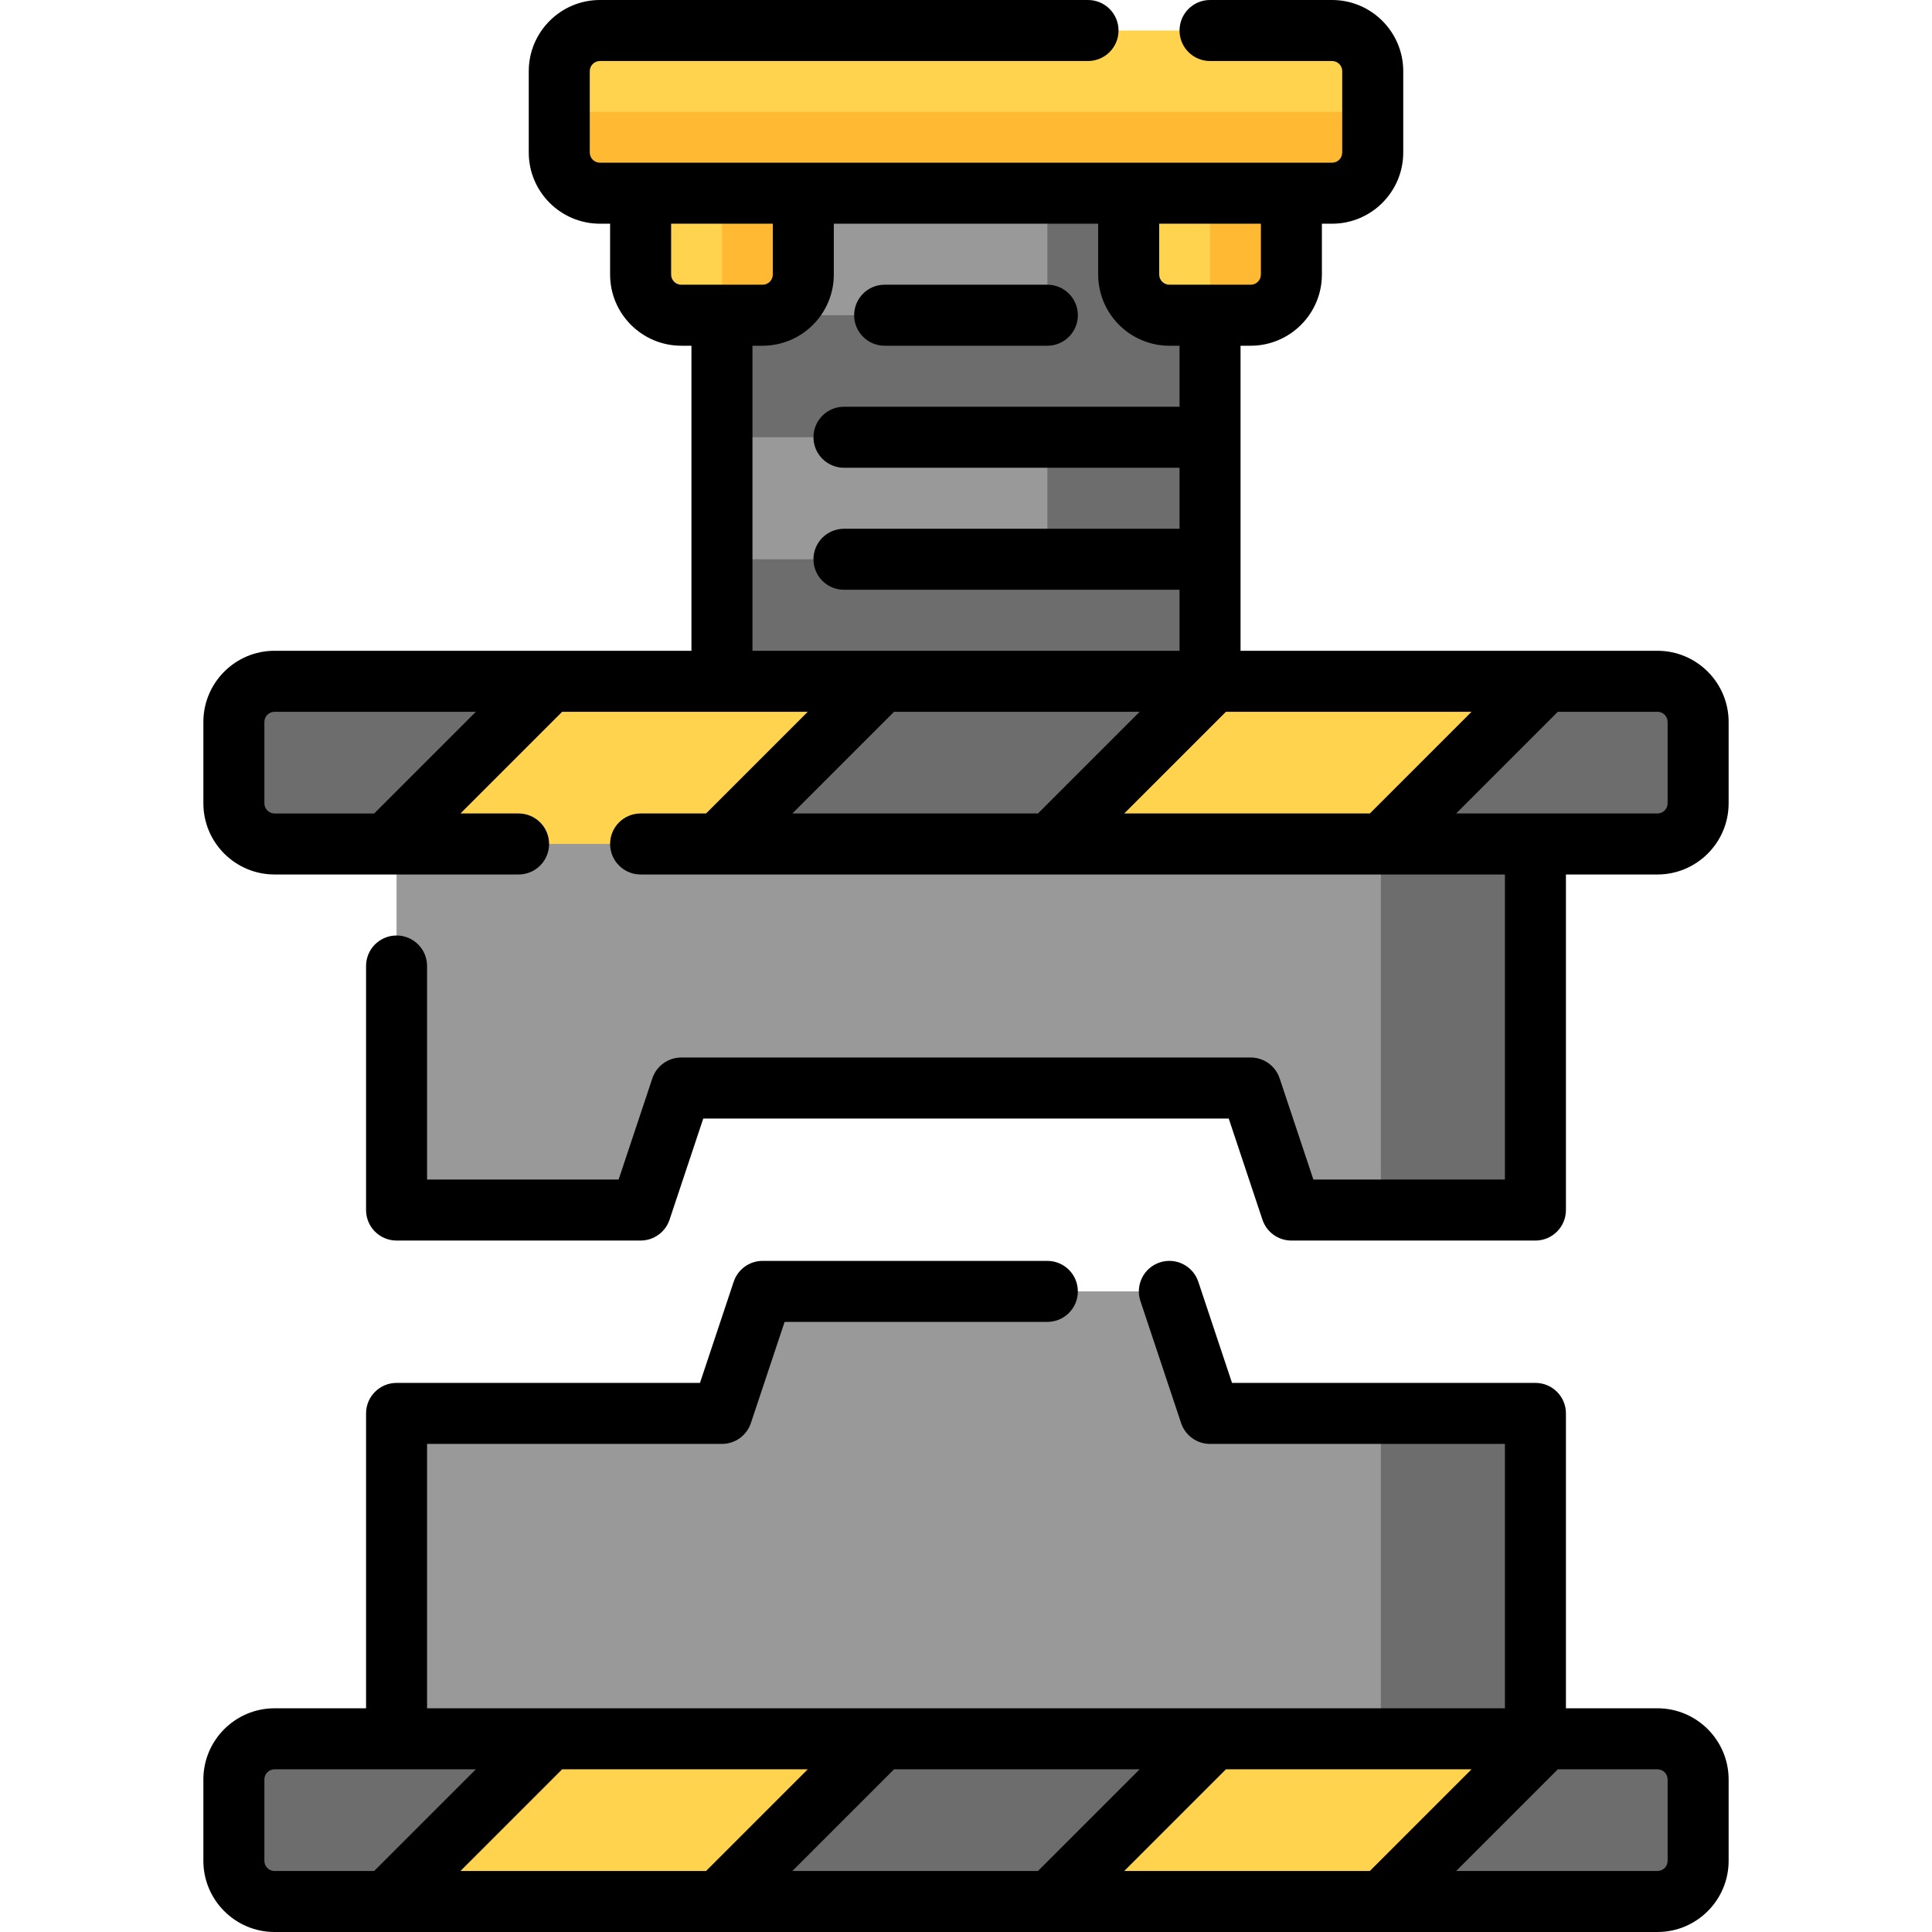 <?xml version="1.0" encoding="iso-8859-1"?>
<!-- Generator: Adobe Illustrator 19.0.0, SVG Export Plug-In . SVG Version: 6.00 Build 0)  -->
<svg version="1.1" id="Layer_1" xmlns="http://www.w3.org/2000/svg" xmlns:xlink="http://www.w3.org/1999/xlink" x="0px" y="0px"
	 viewBox="0 0 512 512" style="enable-background:new 0 0 512 512;" xml:space="preserve">
<path style="fill:#999999;" d="M320.674,374.568h86.232v107.789H105.095V374.568h86.232l10.779-32.337h107.789L320.674,374.568z
	 M105.095,202.105v118.568h64.674l10.779-32.337h150.905l10.779,32.337h64.674V202.105H105.095z"/>
<path style="fill:#6D6D6D;" d="M320.674,191.326H191.326V29.642h129.347V191.326z"/>
<path style="fill:#999999;" d="M277.558,83.537h-86.232V29.642h86.232V83.537z M277.558,115.874h-86.232v32.337h86.232V115.874z"/>
<path style="fill:#6D6D6D;" d="M450.021,191.326v21.558c0,5.953-4.826,10.779-10.779,10.779h-32.337v97.011h-40.96v-97.011H72.758
	c-5.953,0-10.779-4.826-10.779-10.779v-21.558c0-5.953,4.826-10.779,10.779-10.779h366.484
	C445.195,180.547,450.021,185.373,450.021,191.326z M439.242,460.8h-32.337v-86.232h-40.96V460.8H72.758
	c-5.953,0-10.779,4.826-10.779,10.779v21.558c0,5.953,4.826,10.779,10.779,10.779h366.484c5.953,0,10.779-4.826,10.779-10.779
	v-21.558C450.021,465.626,445.195,460.8,439.242,460.8z"/>
<g>
	<path style="fill:#FFD34E;" d="M145.624,180.547h87.956l-43.116,43.116h-31.475h-53.895h-2.587L145.624,180.547z M334.471,223.663
		h31.475l43.116-43.116h-87.956l-43.116,43.116h2.587H334.471z M102.508,503.916h2.587h53.895h31.475L233.58,460.8h-87.956
		L102.508,503.916z M277.989,503.916h2.587h53.895h31.475l43.116-43.116h-87.956L277.989,503.916z"/>
	<path style="fill:#FFD34E;" d="M363.789,18.863v21.558c0,5.953-4.826,10.779-10.779,10.779h-10.779v21.558
		c0,5.953-4.826,10.779-10.779,10.779h-21.558c-5.953,0-10.779-4.826-10.779-10.779V51.2h-86.232v21.558
		c0,5.953-4.826,10.779-10.779,10.779h-21.558c-5.953,0-10.779-4.826-10.779-10.779V51.2h-10.779
		c-5.953,0-10.779-4.826-10.779-10.779V18.863c0-5.953,4.826-10.779,10.779-10.779H353.01
		C358.964,8.084,363.789,12.91,363.789,18.863z"/>
</g>
<path style="fill:#FFB933;" d="M363.789,29.642v10.779c0,5.953-4.826,10.779-10.779,10.779h-10.779v21.558
	c0,5.953-4.826,10.779-10.779,10.779h-10.779V51.2H212.884v21.558c0,5.953-4.826,10.779-10.779,10.779h-10.779V51.2h-32.337
	c-5.953,0-10.779-4.826-10.779-10.779V29.642H363.789z"/>
<path d="M226.358,83.537c0-4.466,3.618-8.084,8.084-8.084h43.116c4.466,0,8.084,3.618,8.084,8.084c0,4.466-3.618,8.084-8.084,8.084
	h-43.116C229.976,91.621,226.358,88.003,226.358,83.537z M458.105,471.579v21.558c0,10.401-8.463,18.863-18.863,18.863H72.758
	c-10.401,0-18.863-8.463-18.863-18.863v-21.558c0-10.401,8.463-18.863,18.863-18.863h24.253v-78.147
	c0-4.466,3.618-8.084,8.084-8.084H185.5l8.936-26.809c1.101-3.302,4.19-5.527,7.669-5.527h75.453c4.466,0,8.084,3.618,8.084,8.084
	s-3.618,8.084-8.084,8.084h-69.627l-8.936,26.809c-1.101,3.302-4.19,5.527-7.669,5.527h-78.147v70.063h285.642v-70.063h-78.147
	c-3.481,0-6.57-2.226-7.669-5.527l-10.779-32.337c-1.412-4.236,0.876-8.815,5.112-10.226c4.236-1.41,8.814,0.876,10.226,5.112
	l8.936,26.809h80.406c4.466,0,8.084,3.618,8.084,8.084v78.147h24.253C449.643,452.716,458.105,461.178,458.105,471.579z
	 M99.159,495.832l26.947-26.947H72.758c-1.486,0-2.695,1.208-2.695,2.695v21.558c0,1.486,1.208,2.695,2.695,2.695H99.159z
	 M187.116,495.832l26.947-26.947h-65.092l-26.947,26.947H187.116z M275.071,495.832l26.947-26.947h-65.091l-26.947,26.947H275.071z
	 M363.028,495.832l26.947-26.947h-65.092l-26.947,26.947H363.028z M441.937,471.579c0-1.486-1.208-2.695-2.695-2.695h-26.401
	l-26.947,26.947h53.348c1.486,0,2.695-1.208,2.695-2.695V471.579z M458.105,191.326v21.558c0,10.401-8.463,18.863-18.863,18.863
	h-24.253v88.926c0,4.466-3.618,8.084-8.084,8.084h-64.674c-3.481,0-6.57-2.226-7.669-5.527l-8.936-26.809H186.373l-8.936,26.809
	c-1.101,3.302-4.19,5.527-7.669,5.527h-64.674c-4.466,0-8.084-3.618-8.084-8.084V256c0-4.466,3.618-8.084,8.084-8.084
	c4.466,0,8.084,3.618,8.084,8.084v56.589h50.763l8.936-26.809c1.101-3.302,4.19-5.527,7.669-5.527h150.905
	c3.481,0,6.57,2.226,7.669,5.527l8.936,26.809h50.763v-80.842H169.768c-4.466,0-8.084-3.618-8.084-8.084s3.618-8.084,8.084-8.084
	h17.348l26.947-26.947h-65.092l-26.947,26.947h15.407c4.466,0,8.084,3.618,8.084,8.084s-3.618,8.084-8.084,8.084H72.758
	c-10.401,0-18.863-8.463-18.863-18.863v-21.558c0-10.401,8.463-18.863,18.863-18.863h110.484V91.621h-2.695
	c-10.401,0-18.863-8.463-18.863-18.863V59.284h-2.695c-10.401,0-18.863-8.463-18.863-18.863V18.863
	C140.126,8.463,148.589,0,158.989,0h129.347c4.466,0,8.084,3.618,8.084,8.084s-3.618,8.084-8.084,8.084H158.989
	c-1.486,0-2.695,1.208-2.695,2.695v21.558c0,1.486,1.208,2.695,2.695,2.695H353.01c1.486,0,2.695-1.208,2.695-2.695V18.863
	c0-1.486-1.208-2.695-2.695-2.695h-32.337c-4.466,0-8.084-3.618-8.084-8.084S316.208,0,320.674,0h32.337
	c10.401,0,18.863,8.463,18.863,18.863v21.558c0,10.401-8.463,18.863-18.863,18.863h-2.695v13.474
	c0,10.401-8.463,18.863-18.863,18.863h-2.695v80.842h110.484C449.643,172.463,458.105,180.926,458.105,191.326z M126.106,188.632
	H72.758c-1.486,0-2.695,1.208-2.695,2.695v21.558c0,1.486,1.208,2.695,2.695,2.695h26.401L126.106,188.632z M307.2,72.758
	c0,1.486,1.208,2.695,2.695,2.695h21.558c1.486,0,2.695-1.208,2.695-2.695V59.284H307.2V72.758z M202.105,75.453
	c1.486,0,2.695-1.208,2.695-2.695V59.284h-26.947v13.474c0,1.486,1.208,2.695,2.695,2.695H202.105z M312.589,172.463v-16.168
	h-88.926c-4.466,0-8.084-3.618-8.084-8.084c0-4.466,3.618-8.084,8.084-8.084h88.926v-16.168h-88.926
	c-4.466,0-8.084-3.618-8.084-8.084s3.618-8.084,8.084-8.084h88.926V91.621h-2.695c-10.401,0-18.863-8.463-18.863-18.863V59.284
	h-70.063v13.474c0,10.401-8.463,18.863-18.863,18.863h-2.695v80.842H312.589z M275.071,215.579l26.947-26.947h-65.091
	l-26.947,26.947H275.071z M363.028,215.579l26.947-26.947h-65.092l-26.947,26.947H363.028z M441.937,191.326
	c0-1.486-1.208-2.695-2.695-2.695h-26.401l-26.947,26.947h21.011h32.337c1.486,0,2.695-1.208,2.695-2.695V191.326z"/>
<g>
</g>
<g>
</g>
<g>
</g>
<g>
</g>
<g>
</g>
<g>
</g>
<g>
</g>
<g>
</g>
<g>
</g>
<g>
</g>
<g>
</g>
<g>
</g>
<g>
</g>
<g>
</g>
<g>
</g>
</svg>
